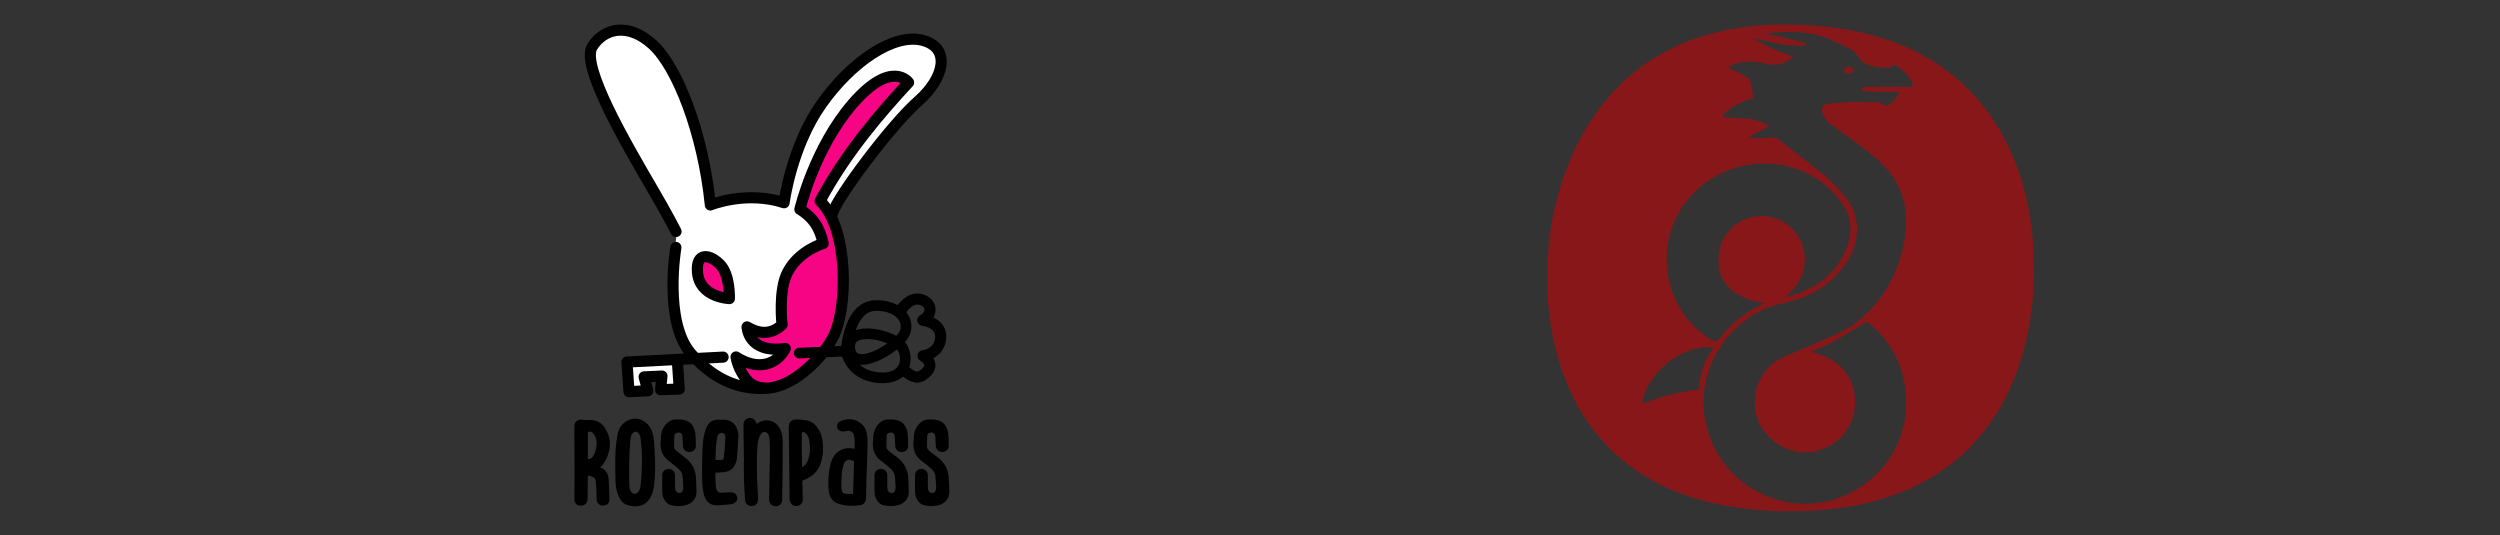 <?xml version="1.0" encoding="UTF-8" standalone="no"?>
<!-- Created with Inkscape (http://www.inkscape.org/) -->

<svg
   width="793.701"
   height="170"
   viewBox="0 0 793.701 170"
   version="1.1"
   id="svg1"
   xml:space="preserve"
   xmlns="http://www.w3.org/2000/svg"
   xmlns:svg="http://www.w3.org/2000/svg"><rect x="0" y="0" width="793.701" height="170" fill="#333333" stroke="none"/><defs
     id="defs1"><style
       id="style1">.a{fill:#88171a;}.b{fill:#231f20;}</style></defs><g
     id="layer1"><g
       style="clip-rule:evenodd;display:inline;fill-rule:evenodd;stroke-linecap:round;stroke-linejoin:round;stroke-miterlimit:4.622"
       id="g1"
       transform="matrix(0.051,0,0,0.051,182.343,7.799)"><g
         id="g17"
         transform="matrix(1.605,0,0,1.605,-508.259,-151.072)"><g
           id="g9"><path
             d="m 417.183,1812.05 c 9.19,2.732 16.766,8.072 22.727,16.02 5.961,7.949 9.314,19.002 10.06,33.16 0.745,13.412 1.304,25.956 1.676,37.63 0.373,11.674 0.683,24.217 0.932,37.63 0.248,6.955 -1.801,12.419 -6.148,16.393 -4.347,3.974 -9.997,6.21 -16.952,6.706 -6.706,0.497 -12.543,-1.241 -17.511,-5.216 -4.968,-3.974 -7.824,-9.19 -8.569,-15.648 -0.497,-4.471 -0.683,-9.128 -0.559,-13.971 0.124,-4.844 0.062,-9.749 -0.186,-14.717 -0.497,-8.197 -0.87,-15.586 -1.118,-22.168 -0.249,-6.582 -0.87,-13.848 -1.863,-21.796 -0.745,-7.7 -3.85,-13.102 -9.314,-16.207 -5.465,-3.105 -12.42,-5.278 -20.865,-6.52 -0.248,1.739 -0.434,3.415 -0.559,5.03 -0.124,1.614 -0.186,3.167 -0.186,4.657 -0.248,11.922 -0.372,23.721 -0.372,35.395 v 35.767 c 0,2.484 -0.062,4.781 -0.187,6.892 -0.124,2.112 -0.31,4.161 -0.559,6.148 -1.241,8.197 -4.408,14.158 -9.5,17.884 -5.092,3.725 -11.612,5.34 -19.56,4.843 -6.955,-0.497 -12.357,-3.105 -16.207,-7.824 -3.85,-4.719 -5.775,-10.929 -5.775,-18.629 0.745,-37.754 1.055,-75.012 0.931,-111.772 -0.124,-36.761 -0.31,-73.646 -0.559,-110.655 v -58.494 c 0,-9.439 2.981,-16.456 8.942,-21.051 5.961,-4.595 13.661,-6.147 23.1,-4.657 7.451,1.242 14.654,1.49 21.609,0.745 15.648,-0.993 29.123,1.677 40.424,8.01 11.302,6.334 20.678,16.208 28.13,29.62 15.4,26.577 19.25,54.893 11.55,84.947 -2.733,11.674 -6.831,22.665 -12.295,32.973 -5.465,10.308 -12.544,19.933 -21.237,28.875 z m -48.062,-32.042 c 5.216,0.249 9.749,-1.242 13.599,-4.471 3.85,-3.229 7.017,-7.203 9.5,-11.922 2.484,-4.719 4.471,-9.687 5.962,-14.903 1.49,-5.216 2.608,-9.935 3.353,-14.158 1.987,-9.438 2.297,-18.38 0.931,-26.825 -1.366,-8.445 -4.657,-16.766 -9.873,-24.963 -5.961,-8.942 -13.785,-11.798 -23.472,-8.569 z"
             style="fill-rule:nonzero"
             id="path1" /><path
             d="m 485.364,1679.41 c 1.49,-7.451 4.036,-14.406 7.638,-20.864 3.602,-6.458 8.072,-12.171 13.413,-17.139 5.34,-4.967 11.363,-9.066 18.07,-12.295 6.706,-3.229 14.033,-5.34 21.981,-6.333 7.204,-0.994 14.22,-0.497 21.051,1.49 6.831,1.987 13.351,4.843 19.56,8.569 11.177,7.7 19.498,16.518 24.963,26.453 5.464,9.935 9.19,20.864 11.177,32.787 1.49,8.693 2.546,17.324 3.167,25.894 0.621,8.569 1.18,17.2 1.676,25.894 1.242,22.106 1.925,44.274 2.05,66.504 0.124,22.23 -1.056,44.275 -3.54,66.132 -0.993,8.445 -2.422,16.518 -4.285,24.218 -1.862,7.699 -4.532,15.151 -8.01,22.354 -4.471,9.19 -9.811,16.704 -16.021,22.541 -6.209,5.837 -13.04,10.122 -20.491,12.854 -7.452,2.732 -15.338,4.16 -23.659,4.284 -8.321,0.125 -16.579,-0.931 -24.776,-3.167 -11.177,-2.235 -20.181,-7.078 -27.012,-14.53 -6.83,-7.451 -11.984,-15.896 -15.462,-25.335 -3.477,-8.197 -5.961,-16.518 -7.451,-24.963 -1.49,-8.445 -2.484,-17.138 -2.981,-26.08 -0.496,-15.896 -0.869,-31.855 -1.117,-47.876 -0.249,-16.02 -0.187,-31.917 0.186,-47.689 0.373,-15.773 1.304,-31.483 2.794,-47.131 1.491,-15.648 3.85,-31.172 7.079,-46.572 z m 88.673,24.59 c -0.745,-10.68 -3.105,-18.505 -7.079,-23.472 -3.974,-4.968 -8.197,-7.39 -12.667,-7.265 -4.471,0.124 -8.694,2.732 -12.668,7.824 -3.974,5.092 -6.458,12.357 -7.451,21.795 -1.491,16.89 -2.609,32.973 -3.354,48.249 -0.745,15.275 -1.242,30.116 -1.49,44.522 -0.248,14.407 -0.31,28.378 -0.186,41.915 0.124,13.537 0.31,27.012 0.559,40.425 0,11.674 2.049,20.553 6.147,26.639 4.098,6.085 8.818,9.252 14.158,9.5 5.34,0.249 10.37,-2.484 15.089,-8.196 4.72,-5.713 7.7,-14.531 8.942,-26.453 2.981,-31.545 4.595,-61.723 4.844,-90.536 0.248,-28.812 -1.367,-57.128 -4.844,-84.947 z"
             style="fill-rule:nonzero"
             id="path2" /><path
             d="m 657.494,1839.25 c 0.497,-4.471 1.925,-8.321 4.284,-11.55 2.36,-3.229 5.279,-5.775 8.756,-7.638 3.477,-1.863 7.265,-2.794 11.363,-2.794 4.099,0 8.135,0.993 12.109,2.98 8.694,4.471 13.04,11.674 13.04,21.61 v 39.12 c 0,5.216 0.373,10.432 1.118,15.648 1.49,9.19 6.831,13.91 16.021,14.158 2.98,0.249 5.464,-0.31 7.451,-1.676 1.987,-1.367 3.54,-3.105 4.657,-5.217 1.118,-2.111 1.925,-4.47 2.422,-7.078 0.497,-2.608 0.745,-5.03 0.745,-7.266 -0.496,-6.458 -0.931,-13.102 -1.304,-19.932 -0.372,-6.831 -0.807,-13.599 -1.304,-20.306 -0.496,-7.7 -2.608,-14.53 -6.333,-20.491 -3.726,-5.962 -8.694,-11.302 -14.903,-16.021 -5.217,-4.223 -10.246,-8.383 -15.09,-12.481 -4.843,-4.099 -9.997,-8.135 -15.462,-12.109 -24.093,-17.138 -35.394,-40.487 -33.904,-70.044 0.497,-4.968 0.807,-9.998 0.931,-15.089 0.125,-5.092 0.435,-10.37 0.932,-15.835 0.745,-7.451 2.608,-14.717 5.589,-21.796 2.98,-7.078 6.892,-13.536 11.736,-19.373 4.843,-5.837 10.432,-10.557 16.766,-14.158 6.333,-3.602 13.226,-5.651 20.677,-6.148 6.458,-0.248 12.854,-0.248 19.188,0 6.334,0.249 12.606,1.242 18.815,2.981 11.923,3.229 20.989,9.066 27.198,17.511 6.21,8.445 10.308,18.38 12.295,29.806 1.242,8.445 1.987,17.076 2.236,25.894 0.248,8.817 0.372,17.573 0.372,26.266 0,6.955 -2.422,12.668 -7.265,17.139 -4.844,4.471 -10.743,6.706 -17.697,6.706 -6.458,0 -12.109,-2.111 -16.953,-6.334 -4.843,-4.222 -7.513,-9.811 -8.01,-16.765 -0.497,-5.465 -0.807,-10.743 -0.931,-15.835 -0.125,-5.092 -0.311,-10.122 -0.559,-15.089 -0.249,-1.49 -0.373,-2.981 -0.373,-4.471 0,-1.49 -0.124,-2.856 -0.372,-4.098 -1.491,-8.445 -5.837,-12.792 -13.041,-13.041 -4.719,-0.248 -8.755,0.559 -12.108,2.422 -3.353,1.863 -5.278,4.906 -5.775,9.128 -0.745,7.949 -1.18,15.773 -1.304,23.473 -0.124,7.699 0.062,15.523 0.559,23.472 0.248,2.235 1.366,4.533 3.353,6.892 1.987,2.36 3.974,4.533 5.961,6.52 4.968,3.975 9.998,7.887 15.089,11.737 5.092,3.849 10.246,7.762 15.462,11.736 28.564,20.615 43.467,48.559 44.709,83.829 0.249,8.197 0.559,16.269 0.932,24.217 0.372,7.949 0.683,16.021 0.931,24.218 0.248,7.203 -0.621,13.723 -2.608,19.56 -1.987,5.837 -4.719,10.929 -8.197,15.276 -3.477,4.346 -7.451,8.01 -11.922,10.991 -4.471,2.98 -9.066,5.216 -13.785,6.706 -9.687,3.229 -19.436,4.968 -29.247,5.216 -9.812,0.248 -19.436,-0.621 -28.875,-2.608 -10.432,-1.739 -19.125,-7.141 -26.08,-16.207 -6.955,-9.066 -10.929,-19.56 -11.923,-31.483 -0.745,-11.922 -0.931,-23.969 -0.558,-36.139 0.372,-12.171 0.434,-24.218 0.186,-36.14 z"
             style="fill-rule:nonzero"
             id="path3" /><path
             d="m 863.9,1832.17 c 0,5.961 -0.062,11.922 -0.186,17.883 -0.124,5.962 0.062,11.923 0.559,17.884 0.497,5.216 0.869,10.432 1.118,15.648 0.248,5.216 1.117,9.873 2.608,13.972 1.49,4.098 4.036,7.327 7.637,9.687 3.602,2.359 9.129,3.291 16.58,2.794 3.477,-0.248 7.203,-0.621 11.177,-1.118 3.974,-0.497 7.7,-0.745 11.178,-0.745 2.98,0 6.023,0.062 9.128,0.186 3.104,0.125 6.147,0.559 9.128,1.304 9.19,2.981 14.406,9.563 15.648,19.747 0.497,4.968 -0.373,9.252 -2.608,12.854 -2.236,3.601 -5.465,6.396 -9.687,8.383 -1.242,1.242 -2.794,2.111 -4.657,2.608 -1.863,0.496 -3.788,0.869 -5.775,1.117 -8.197,0.994 -16.828,1.863 -25.894,2.608 -9.066,0.746 -17.573,1.367 -25.522,1.863 -12.17,0.497 -22.168,-1.428 -29.992,-5.775 -7.824,-4.346 -13.971,-10.742 -18.442,-19.187 -4.471,-8.445 -7.7,-18.753 -9.687,-30.924 -1.987,-12.171 -3.229,-25.708 -3.726,-40.611 -0.745,-20.119 -0.869,-40.176 -0.373,-60.17 0.497,-19.995 0.994,-40.052 1.491,-60.171 0.497,-15.152 1.863,-29.993 4.098,-44.523 2.236,-14.53 6.21,-28.378 11.922,-41.542 7.949,-18.877 21.858,-28.688 41.729,-29.434 8.445,-0.248 17.387,-0.248 26.825,0 12.419,0.497 23.162,4.285 32.228,11.364 9.066,7.079 15.338,16.58 18.815,28.502 1.242,3.974 2.236,8.01 2.981,12.109 0.745,4.098 0.993,8.01 0.745,11.736 -0.497,14.903 -1.304,29.744 -2.422,44.522 -1.118,14.779 -2.297,29.496 -3.539,44.151 -0.249,2.235 -0.683,4.47 -1.304,6.706 -0.621,2.235 -1.304,4.471 -2.05,6.706 -7.203,22.106 -22.23,34.65 -45.081,37.63 -5.465,0.746 -11.053,1.18 -16.766,1.304 -5.713,0.125 -11.674,0.435 -17.884,0.932 z m 17.139,-49.18 c 3.229,0 5.775,-0.062 7.638,-0.186 1.862,-0.125 3.353,-0.621 4.471,-1.491 1.117,-0.869 1.862,-2.173 2.235,-3.912 0.373,-1.738 0.807,-4.098 1.304,-7.079 1.242,-9.19 2.173,-18.132 2.794,-26.825 0.621,-8.693 1.304,-17.511 2.049,-26.453 0.249,-4.471 0.435,-8.88 0.559,-13.226 0.125,-4.347 0.062,-8.632 -0.186,-12.854 -0.248,-2.981 -1.056,-5.589 -2.422,-7.824 -1.366,-2.236 -3.663,-3.726 -6.892,-4.471 -3.229,-0.745 -6.396,-0.807 -9.501,-0.186 -3.105,0.621 -5.651,2.421 -7.638,5.402 -1.242,1.49 -2.235,3.105 -2.98,4.843 -0.746,1.739 -1.242,3.602 -1.491,5.589 -2.98,14.655 -4.781,29.185 -5.402,43.591 -0.621,14.407 -1.18,29.434 -1.677,45.082 z"
             style="fill-rule:nonzero"
             id="path4" /><path
             d="m 1023.36,1642.9 c 6.955,-4.968 13.848,-8.632 20.678,-10.991 6.831,-2.36 13.972,-3.291 21.423,-2.795 11.426,1.242 20.865,4.409 28.316,9.501 7.452,5.092 13.475,11.426 18.07,19.001 4.595,7.576 7.886,15.959 9.873,25.149 1.987,9.19 3.105,18.505 3.353,27.943 0,23.597 -0.124,47.193 -0.372,70.79 -0.248,23.596 -0.497,47.192 -0.745,70.789 -0.249,13.413 -0.435,26.515 -0.559,39.307 -0.124,12.791 -0.311,25.769 -0.559,38.934 v 5.402 c 0,1.863 -0.124,3.788 -0.373,5.775 -1.241,6.706 -4.222,11.86 -8.941,15.462 -4.72,3.601 -10.308,5.278 -16.766,5.029 -6.458,-0.248 -11.798,-2.173 -16.021,-5.774 -4.222,-3.602 -6.831,-8.632 -7.824,-15.09 -0.497,-2.732 -0.745,-5.34 -0.745,-7.824 v -7.824 c 0.497,-28.316 0.993,-56.197 1.49,-83.643 0.497,-27.446 0.994,-55.452 1.49,-84.016 0.249,-9.19 0.187,-18.442 -0.186,-27.756 -0.372,-9.315 -0.807,-18.691 -1.304,-28.13 -0.248,-2.98 -0.745,-6.085 -1.49,-9.314 -0.745,-3.229 -1.925,-6.272 -3.54,-9.128 -1.614,-2.857 -3.663,-5.154 -6.147,-6.893 -2.484,-1.739 -5.34,-2.608 -8.569,-2.608 -4.968,0 -9.128,2.235 -12.482,6.706 -3.353,4.471 -6.085,9.687 -8.196,15.649 -2.112,5.961 -3.664,11.984 -4.657,18.069 -0.994,6.086 -1.615,10.867 -1.863,14.345 -0.497,7.948 -0.87,15.648 -1.118,23.099 -0.248,7.452 -0.497,15.152 -0.745,23.1 0,13.164 -0.062,26.328 -0.187,39.493 -0.124,13.164 0.063,26.204 0.559,39.12 0.497,13.164 1.118,25.397 1.863,36.699 0.745,11.301 1.366,23.286 1.863,35.953 0.248,2.484 0.373,5.03 0.373,7.638 0,2.608 -0.249,5.278 -0.745,8.01 -1.242,6.21 -4.285,11.116 -9.129,14.717 -4.843,3.602 -10.742,5.154 -17.697,4.657 -5.713,-0.496 -10.805,-2.67 -15.275,-6.52 -4.471,-3.85 -6.955,-9.004 -7.452,-15.462 -0.993,-13.412 -1.863,-26.204 -2.608,-38.375 -0.745,-12.171 -1.366,-25.335 -1.863,-39.493 -0.497,-13.661 -0.621,-27.446 -0.372,-41.356 0.248,-13.909 0.248,-27.943 0,-42.101 -0.249,-21.112 -0.497,-42.038 -0.746,-62.778 -0.248,-20.74 -0.496,-41.418 -0.745,-62.034 v -10.06 c 0.745,-6.458 2.981,-11.674 6.707,-15.648 3.725,-3.974 8.32,-6.458 13.785,-7.451 5.961,-0.994 11.426,-0.125 16.393,2.608 4.968,2.732 8.694,7.203 11.177,13.412 0.746,1.491 1.615,3.726 2.608,6.707 z"
             style="fill-rule:nonzero"
             id="path5" /><path
             d="m 1200.71,1863.46 c 0.249,6.21 0.435,12.047 0.559,17.511 0.124,5.465 0.248,10.805 0.373,16.021 0.124,5.216 0.248,10.432 0.372,15.648 0.124,5.216 0.311,10.805 0.559,16.766 0,1.987 0.062,3.788 0.186,5.402 0.125,1.615 0.062,3.291 -0.186,5.03 -0.745,5.961 -3.167,10.867 -7.265,14.717 -4.098,3.85 -9.128,6.147 -15.089,6.892 -6.21,0.497 -11.737,-0.745 -16.58,-3.725 -4.844,-2.981 -8.135,-7.204 -9.873,-12.668 -1.491,-2.981 -2.236,-6.831 -2.236,-11.55 -0.496,-43.218 -0.993,-85.257 -1.49,-126.116 -0.497,-40.859 -0.994,-82.774 -1.49,-125.744 -0.249,-4.471 -0.435,-8.942 -0.559,-13.413 -0.124,-4.471 -0.062,-8.942 0.186,-13.413 0.248,-9.438 2.857,-16.642 7.824,-21.609 4.968,-4.968 12.171,-7.452 21.61,-7.452 12.419,0.249 25.21,1.366 38.375,3.353 9.438,1.491 17.759,4.72 24.962,9.687 7.203,4.968 13.413,11.302 18.629,19.002 5.713,7.451 10.122,15.399 13.226,23.845 3.105,8.445 5.279,17.386 6.521,26.825 1.738,13.413 2.359,26.577 1.862,39.493 -0.496,12.916 -2.732,26.08 -6.706,39.493 -3.477,13.909 -9.128,26.142 -16.952,36.698 -7.824,10.557 -17.822,19.312 -29.992,26.267 -3.975,2.732 -8.259,4.968 -12.854,6.706 -4.595,1.739 -9.253,3.85 -13.972,6.334 z m -1.118,-189.641 c -0.745,23.1 -1.055,45.889 -0.931,68.368 0.124,22.479 0.559,45.392 1.304,68.74 7.948,-4.471 13.847,-9.997 17.697,-16.58 3.85,-6.582 6.645,-13.599 8.383,-21.05 2.733,-9.935 4.223,-19.995 4.471,-30.179 0.249,-10.183 -0.372,-20.491 -1.863,-30.923 -0.745,-5.216 -1.925,-10.246 -3.539,-15.09 -1.615,-4.843 -4.036,-9.376 -7.265,-13.599 -1.987,-2.732 -4.409,-4.967 -7.266,-6.706 -2.856,-1.739 -6.52,-2.732 -10.991,-2.981 z"
             style="fill-rule:nonzero"
             id="path6" /><path
             d="m 1403.76,1739.02 c 0.496,-9.19 0.621,-18.442 0.372,-27.757 -0.248,-9.314 -1.614,-18.442 -4.098,-27.384 -1.242,-4.968 -4.533,-8.756 -9.873,-11.364 -5.341,-2.608 -10.991,-3.291 -16.953,-2.049 -3.725,0.994 -7.513,1.677 -11.363,2.049 -3.85,0.373 -7.638,-0.062 -11.364,-1.304 -4.471,-1.738 -8.072,-4.098 -10.804,-7.079 -2.733,-2.98 -4.099,-6.83 -4.099,-11.549 -0.496,-9.936 4.099,-16.766 13.786,-20.492 8.196,-3.477 16.765,-5.837 25.707,-7.079 8.445,-0.993 16.766,-0.435 24.963,1.677 8.196,2.111 15.648,5.402 22.354,9.873 6.707,4.471 12.482,9.873 17.325,16.207 4.844,6.334 8.135,13.351 9.873,21.05 1.491,6.707 2.67,13.475 3.54,20.306 0.869,6.83 1.18,13.723 0.931,20.678 -0.497,24.341 -1.118,48.372 -1.863,72.093 -0.745,23.721 -1.614,47.627 -2.608,71.721 -0.496,10.68 -0.745,21.174 -0.745,31.482 0,10.308 -0.124,20.802 -0.372,31.483 -0.249,2.484 -0.435,4.967 -0.559,7.451 -0.124,2.484 -0.311,5.092 -0.559,7.824 -1.242,5.713 -3.664,10.432 -7.265,14.158 -3.602,3.726 -8.135,6.086 -13.599,7.079 -13.165,1.739 -26.019,2.546 -38.562,2.422 -12.543,-0.124 -24.9,-1.801 -37.071,-5.03 -13.413,-2.732 -24.155,-8.321 -32.228,-16.766 -8.072,-8.445 -12.978,-19.249 -14.717,-32.414 -4.47,-37.257 -1.862,-74.763 7.825,-112.517 2.235,-7.452 5.464,-14.903 9.686,-22.355 6.707,-11.922 16.518,-21.05 29.434,-27.384 12.916,-6.334 26.701,-8.507 41.356,-6.52 1.987,0.248 3.85,0.497 5.588,0.745 1.739,0.248 3.726,0.497 5.962,0.745 z m -2.236,49.18 c -0.993,-0.497 -1.801,-0.869 -2.422,-1.118 -0.621,-0.248 -1.179,-0.621 -1.676,-1.117 -18.629,-8.197 -30.924,-2.981 -36.885,15.648 -0.249,0.496 -0.373,1.055 -0.373,1.676 0,0.621 -0.124,1.304 -0.372,2.049 -3.478,12.668 -5.589,25.211 -6.334,37.63 -0.745,12.42 -1.118,25.087 -1.118,38.003 -0.248,2.981 -0.124,6.023 0.373,9.128 0.497,3.105 0.993,6.272 1.49,9.501 0.745,9.19 5.713,14.034 14.903,14.53 4.719,0.497 9.439,0.683 14.158,0.559 4.719,-0.124 9.563,-0.186 14.53,-0.186 0.497,-21.113 1.118,-41.977 1.863,-62.593 0.745,-20.616 1.366,-41.852 1.863,-63.71 z"
             style="fill-rule:nonzero"
             id="path7" /><path
             d="m 1480.88,1839.25 c 0.496,-4.471 1.925,-8.321 4.284,-11.55 2.36,-3.229 5.278,-5.775 8.756,-7.638 3.477,-1.863 7.265,-2.794 11.363,-2.794 4.099,0 8.135,0.993 12.109,2.98 8.693,4.471 13.04,11.674 13.04,21.61 v 39.12 c 0,5.216 0.373,10.432 1.118,15.648 1.49,9.19 6.83,13.91 16.021,14.158 2.98,0.249 5.464,-0.31 7.451,-1.676 1.987,-1.367 3.539,-3.105 4.657,-5.217 1.118,-2.111 1.925,-4.47 2.422,-7.078 0.497,-2.608 0.745,-5.03 0.745,-7.266 -0.497,-6.458 -0.931,-13.102 -1.304,-19.932 -0.373,-6.831 -0.807,-13.599 -1.304,-20.306 -0.497,-7.7 -2.608,-14.53 -6.334,-20.491 -3.725,-5.962 -8.693,-11.302 -14.903,-16.021 -5.216,-4.223 -10.246,-8.383 -15.089,-12.481 -4.843,-4.099 -9.997,-8.135 -15.462,-12.109 -24.093,-17.138 -35.394,-40.487 -33.904,-70.044 0.497,-4.968 0.807,-9.998 0.931,-15.089 0.124,-5.092 0.435,-10.37 0.932,-15.835 0.745,-7.451 2.608,-14.717 5.588,-21.796 2.981,-7.078 6.893,-13.536 11.736,-19.373 4.844,-5.837 10.433,-10.557 16.766,-14.158 6.334,-3.602 13.227,-5.651 20.678,-6.148 6.458,-0.248 12.854,-0.248 19.188,0 6.334,0.249 12.605,1.242 18.815,2.981 11.922,3.229 20.988,9.066 27.198,17.511 6.209,8.445 10.308,18.38 12.295,29.806 1.242,8.445 1.987,17.076 2.235,25.894 0.249,8.817 0.373,17.573 0.373,26.266 0,6.955 -2.422,12.668 -7.265,17.139 -4.844,4.471 -10.743,6.706 -17.698,6.706 -6.458,0 -12.108,-2.111 -16.952,-6.334 -4.843,-4.222 -7.513,-9.811 -8.01,-16.765 -0.497,-5.465 -0.807,-10.743 -0.932,-15.835 -0.124,-5.092 -0.31,-10.122 -0.559,-15.089 -0.248,-1.49 -0.372,-2.981 -0.372,-4.471 0,-1.49 -0.124,-2.856 -0.373,-4.098 -1.49,-8.445 -5.837,-12.792 -13.04,-13.041 -4.719,-0.248 -8.755,0.559 -12.108,2.422 -3.354,1.863 -5.279,4.906 -5.775,9.128 -0.746,7.949 -1.18,15.773 -1.304,23.473 -0.125,7.699 0.062,15.523 0.558,23.472 0.249,2.235 1.367,4.533 3.354,6.892 1.987,2.36 3.974,4.533 5.961,6.52 4.968,3.975 9.997,7.887 15.089,11.737 5.092,3.849 10.246,7.762 15.462,11.736 28.564,20.615 43.467,48.559 44.709,83.829 0.248,8.197 0.559,16.269 0.931,24.217 0.373,7.949 0.683,16.021 0.932,24.218 0.248,7.203 -0.621,13.723 -2.608,19.56 -1.987,5.837 -4.719,10.929 -8.197,15.276 -3.477,4.346 -7.451,8.01 -11.922,10.991 -4.471,2.98 -9.066,5.216 -13.785,6.706 -9.687,3.229 -19.436,4.968 -29.248,5.216 -9.811,0.248 -19.436,-0.621 -28.874,-2.608 -10.432,-1.739 -19.126,-7.141 -26.08,-16.207 -6.955,-9.066 -10.929,-19.56 -11.923,-31.483 -0.745,-11.922 -0.931,-23.969 -0.559,-36.139 0.373,-12.171 0.435,-24.218 0.187,-36.14 z"
             style="fill-rule:nonzero"
             id="path8" /><path
             d="m 1638.11,1839.25 c 0.497,-4.471 1.925,-8.321 4.285,-11.55 2.359,-3.229 5.278,-5.775 8.755,-7.638 3.478,-1.863 7.266,-2.794 11.364,-2.794 4.098,0 8.134,0.993 12.109,2.98 8.693,4.471 13.04,11.674 13.04,21.61 v 39.12 c 0,5.216 0.372,10.432 1.117,15.648 1.491,9.19 6.831,13.91 16.021,14.158 2.981,0.249 5.465,-0.31 7.452,-1.676 1.987,-1.367 3.539,-3.105 4.657,-5.217 1.118,-2.111 1.925,-4.47 2.422,-7.078 0.496,-2.608 0.745,-5.03 0.745,-7.266 -0.497,-6.458 -0.932,-13.102 -1.304,-19.932 -0.373,-6.831 -0.808,-13.599 -1.304,-20.306 -0.497,-7.7 -2.608,-14.53 -6.334,-20.491 -3.726,-5.962 -8.693,-11.302 -14.903,-16.021 -5.216,-4.223 -10.246,-8.383 -15.089,-12.481 -4.844,-4.099 -9.998,-8.135 -15.462,-12.109 -24.093,-17.138 -35.395,-40.487 -33.905,-70.044 0.497,-4.968 0.808,-9.998 0.932,-15.089 0.124,-5.092 0.435,-10.37 0.931,-15.835 0.745,-7.451 2.608,-14.717 5.589,-21.796 2.981,-7.078 6.893,-13.536 11.736,-19.373 4.844,-5.837 10.432,-10.557 16.766,-14.158 6.334,-3.602 13.226,-5.651 20.678,-6.148 6.458,-0.248 12.854,-0.248 19.187,0 6.334,0.249 12.606,1.242 18.816,2.981 11.922,3.229 20.988,9.066 27.197,17.511 6.21,8.445 10.308,18.38 12.295,29.806 1.242,8.445 1.988,17.076 2.236,25.894 0.248,8.817 0.372,17.573 0.372,26.266 0,6.955 -2.421,12.668 -7.265,17.139 -4.843,4.471 -10.742,6.706 -17.697,6.706 -6.458,0 -12.109,-2.111 -16.952,-6.334 -4.844,-4.222 -7.514,-9.811 -8.011,-16.765 -0.496,-5.465 -0.807,-10.743 -0.931,-15.835 -0.124,-5.092 -0.31,-10.122 -0.559,-15.089 -0.248,-1.49 -0.372,-2.981 -0.372,-4.471 0,-1.49 -0.125,-2.856 -0.373,-4.098 -1.49,-8.445 -5.837,-12.792 -13.04,-13.041 -4.719,-0.248 -8.756,0.559 -12.109,2.422 -3.353,1.863 -5.278,4.906 -5.775,9.128 -0.745,7.949 -1.18,15.773 -1.304,23.473 -0.124,7.699 0.062,15.523 0.559,23.472 0.248,2.235 1.366,4.533 3.353,6.892 1.987,2.36 3.974,4.533 5.961,6.52 4.968,3.975 9.998,7.887 15.09,11.737 5.092,3.849 10.246,7.762 15.462,11.736 28.564,20.615 43.467,48.559 44.709,83.829 0.248,8.197 0.558,16.269 0.931,24.217 0.373,7.949 0.683,16.021 0.932,24.218 0.248,7.203 -0.621,13.723 -2.609,19.56 -1.987,5.837 -4.719,10.929 -8.196,15.276 -3.478,4.346 -7.452,8.01 -11.923,10.991 -4.47,2.98 -9.066,5.216 -13.785,6.706 -9.687,3.229 -19.436,4.968 -29.247,5.216 -9.811,0.248 -19.436,-0.621 -28.875,-2.608 -10.432,-1.739 -19.125,-7.141 -26.08,-16.207 -6.955,-9.066 -10.929,-19.56 -11.922,-31.483 -0.745,-11.922 -0.932,-23.969 -0.559,-36.139 0.373,-12.171 0.435,-24.218 0.186,-36.14 z"
             style="fill-rule:nonzero"
             id="path9" /></g><path
           d="m 1317.25,827.065 c 0,0 99.434,268.685 3.09,475.902 -96.344,207.216 -240.174,193.452 -283.758,209.51 -43.584,16.057 -233.214,-35.173 -295.914,-188.865 -62.7,-153.692 -29.056,-402.198 -29.056,-402.198 l -0.461,-24.821 c 0,0 -32.282,-64.196 -93.551,-168.398 -98.821,-169.975 -278.014,-475.25 -231.24,-548.6 46.775,-73.348 140.984,-93.352 234.534,-7.638 94.209,85.594 195.005,341.101 223.335,621.887 0,0 138.349,-56.86 285.921,-8.608 0,0 28.328,-218.226 144.937,-382.563 115.949,-164.277 279.992,-275.694 391.329,-247.628 111.338,28.068 86.963,145.789 -15.812,235.869 -102.773,90.079 -313.59,370.744 -333.354,436.151 z"
           style="fill:#ffffff"
           id="path10" /><path
           d="m 719.923,1392.3 -199.173,10.729 7.906,114.873 73.128,-3.516 -14.494,-53.83 69.174,-3.152 -5.27,52.921 72.468,-2.608 z"
           style="fill:#ffffff"
           id="path11" /><path
           id="pink"
           d="m 1068.57,1504.51 -69.175,-2.964 c 22.4,-1.187 13.836,-10.541 6.588,-15.153 -38.211,-24.573 -63.904,-91.573 -54.681,-94.604 0,0 65.881,20.094 81.034,20.489 24.375,0.725 62.586,-4.48 76.421,-28.593 3.294,-5.797 17.128,-28.46 10.54,-28.328 -110.019,2.241 -127.807,-61.401 -126.489,-89.926 0,0 100.796,28.856 126.489,-6.061 25.035,-34.983 -9.222,-148.429 25.694,-203.702 13.835,-21.873 34.257,-39.858 54.022,-56.855 28.329,-23.585 75.104,-32.743 83.01,-67.133 5.27,-23.321 -20.423,-61.532 -29.647,-72.139 -18.446,-21.674 -40.187,-40.977 -61.269,-60.214 14.494,-45.392 28.987,-90.981 48.093,-135.055 40.846,-96.053 105.409,-172.607 160.748,-264.707 54.681,-92.233 228.604,-136.768 192.372,-64.893 0,0 -83.01,95.329 -88.28,100.995 -108.703,129.915 -153.502,207.787 -232.558,342.644 12.517,12.846 24.376,25.759 34.917,39.857 9.882,13.704 17.788,48.027 24.375,63.378 31.624,70.162 30.306,141.51 30.964,210.223 1.318,133.144 -40.186,252.191 -149.548,342.973 -36.893,30.569 -90.915,65.485 -143.619,69.768 z M 915.727,1155.409 c 0,0 -102.773,5.798 -119.902,-82.548 -19.764,-106.66 48.092,-89.399 86.303,-49.08 38.21,40.319 33.599,131.628 33.599,131.628 z"
           style="fill:#f70484" /><path
           d="m 711.146,896.593 c 0,0 -32.282,-64.196 -93.551,-168.398 -98.821,-169.975 -278.014,-475.25 -231.24,-548.6 46.775,-73.348 140.984,-93.352 234.534,-7.638 94.209,85.594 195.005,341.101 223.335,621.887 0,0 138.349,-56.86 285.921,-8.608 0,0 28.328,-218.226 144.937,-382.563 115.949,-164.277 279.992,-275.694 391.329,-247.628 111.338,28.068 86.963,145.789 -15.812,235.869 -102.773,90.079 -313.59,370.744 -333.354,436.151"
           style="fill:none;stroke:#000000;stroke-width:43.17px"
           id="path12" /><path
           d="m 710.487,958.545 c 0,0 -48.751,287.15 58.634,411.662 100.138,115.418 208.183,141.544 297.78,134.27 88.939,-7.274 195.005,-91.595 251.663,-194.948 60.61,-111.175 62.586,-424.271 -48.751,-531.263 98.82,-183.979 229.923,-337.283 343.236,-459.491 0,0 -64.562,-91.958 -215.429,80.745 -150.207,172.763 -206.206,411.175 -206.206,411.175 55.998,34.189 79.056,78.683 90.256,132.634 0,0 -94.209,26.368 -138.349,112.266 -36.234,69.589 -21.082,202.89 -21.082,202.89 -41.504,39.038 -87.621,36.795 -135.713,8.244 0,0 2.635,104.567 148.23,83.654 -29.645,59.163 -102.113,90.079 -191.053,32.915 3.953,24.187 18.447,63.954 46.117,93.838 29.646,31.886 133.737,71.045 293.166,-113.114"
           style="fill:none;stroke:#000000;stroke-width:43.17px;stroke-miterlimit:3.75"
           id="path13" /><path
           d="m 893.635,1383.99 -372.885,19.038 7.906,114.873 73.128,-3.516 -14.494,-53.83 69.174,-3.152 -5.27,52.921 72.468,-2.608 -7.905,-115.417"
           style="fill:none;stroke:#000000;stroke-width:43.17px;stroke-miterlimit:1.5"
           id="path14" /><path
           d="m 1188.59,1368.45 182.161,-8.098 c 0,0 9.534,-171.907 110.827,-176.205 101.293,-4.299 148.326,68.515 106.888,121.848 -22.492,29.099 -77.581,67.789 -124.618,81.86 -38.901,11.794 -72.96,6.377 -78.831,-36.091 -13.262,-99.405 179.894,-52.863 205.527,-1.883 25.039,50.843 5.344,122.759 -94.559,113.807 -111.334,-10.014 -125.234,-103.336 -125.234,-103.336"
           style="fill:none;stroke:#000000;stroke-width:41.4px;stroke-miterlimit:1.5"
           id="path15" /><path
           d="m 1588.74,1194.2 c 0,0 32.878,-47.662 75.456,-32.767 41.198,14.411 42.391,58.127 3.908,79.353 0,0 73.813,7.124 69.435,69.104 -5.035,61.933 -68.398,68.963 -68.398,68.963 0,0 47.68,26.995 14.897,61.695 -34.073,36.064 -57.824,17.4 -78.513,2.347"
           style="fill:none;stroke:#000000;stroke-width:43.17px;stroke-miterlimit:1.5"
           id="path16" /><path
           d="m 918.011,1156.83 c 0,0 3.293,-90.382 -34.917,-130.633 -38.211,-40.372 -95.527,-53.769 -88.939,28.491 7.906,98.505 123.856,102.142 123.856,102.142 z"
           style="fill:none;stroke:#000000;stroke-width:43.17px;stroke-miterlimit:1.5"
           id="path17" /></g></g><g
       id="g39"
       transform="matrix(0.515,0,0,0.515,491.173,7.8)"
       style="display:inline"><path
         class="a"
         d="M 301.28,145.56 C 301.28,145.56 308.22,0 148.24,0 6.76,0 2.34,139.63 2.34,139.63 2.34,139.63 -18.471,300 151.5,300 314.52,300 301.28,145.56 301.28,145.56 Z M 103.48,94.697 c 30.017,-18.364 68.366,-7.14 82.735,20.476 2.723,5.234 3.069,13.291 1.345,18.782 -5.955,18.956 -20.014,29.587 -39.312,34.103 5.689,-4.871 10.218,-10.394 11.659,-18.025 a 26.402,26.402 0 0 0 -4.543,-20.956 26.76,26.76 0 0 0 -30.811,-9.389 c -11.881,4.511 -18.389,15.354 -17.216,28.683 1.09,12.381 10.484,20.405 28.061,23.453 -2.627,1.39 -4.65,2.414 -6.63,3.517 a 63.918,63.918 0 0 0 -20.544,17.868 c -1.784,2.408 -3.01,2.602 -5.727,0.941 -35.338,-21.61 -37.609,-75.844 0.982,-99.453 z m -26.449,133.53 c -5.677,1.441 -11.178,3.574 -16.981,5.478 2.838,-19.151 25.265,-36.788 44.23,-34.776 a 48.881,48.881 0 0 0 -9.242,25.893 c -6.302,1.161 -12.241,1.941 -18.007,3.405 z m 120.79,-186.98 c 5.61,0.206 11.23,0.121 16.844,0.254 a 29.052,29.052 0 0 1 4.167,0.581 40.607,40.607 0 0 1 -4.236,5.433 c -2.007,1.87 -4.274,3.699 -7.166,0.856 -0.696,-0.684 -2.339,-0.527 -3.549,-0.543 -5.582,-0.073 -11.172,-0.252 -16.746,-0.041 a 104.04,104.04 0 0 0 -14.425,1.473 c -0.894,0.16 -2.23,3.131 -1.819,4.227 0.969,2.585 2.383,5.436 4.478,7.09 7.74,6.11 15.972,11.596 23.748,17.664 7.556,5.897 14.589,12.358 18.875,21.253 5.584,11.59 5.747,23.743 3.339,35.95 -4.02,20.378 -14.333,37.261 -31.032,49.524 -6.729,4.941 -15.06,7.745 -22.767,11.295 -6.778,3.123 -13.755,5.811 -20.549,8.901 -12.249,5.569 -19.133,18.865 -17.108,32.688 1.859,12.685 12.987,23.271 25.735,25.456 15.292,2.622 31.071,-7.316 34.812,-22.86 4.207,-17.478 -5.29,-33.083 -23.065,-37.813 -0.783,-0.208 -1.568,-0.406 -3.201,-0.827 4.755,-2.124 8.861,-3.638 12.653,-5.724 q 9.921,-5.459 19.481,-11.562 c 1.874,-1.199 2.887,-1.2 4.485,0.182 12.225,10.57 19.518,23.718 21.563,39.839 3.385,26.684 -9.247,51.198 -33.072,63.762 -36.86,19.439 -81.965,-2.686 -90.106,-43.552 -6.974,-35.003 17.73,-66.754 47.462,-72.884 12.787,-2.636 24.48,-7.96 33.57,-17.807 5.865,-6.354 8.708,-11.806 9.677,-14.266 a 39.565,39.565 0 0 0 2.721,-14.469 33.867,33.867 0 0 0 -2.965,-12.398 c -3.104,-7.075 -14.995,-18.33 -17.939,-20.704 l -28,-21.921 c -0.988,-0.813 -2.099,-0.754 -4.508,-0.59 -2.861,0.194 -10.175,0.599 -13.331,-0.228 2.553,-1.932 9.513,-4.745 12.502,-7.007 -9.073,-6.13 -19.43,-3.916 -28.941,-5.746 2.199,-4.096 13.081,-10.39 19.27,-11.091 a 91.533,91.533 0 0 0 -1.688,-10.281 c -0.378,-1.392 -1.931,-2.741 -3.286,-3.535 -3.286,-1.927 -6.769,-3.517 -10.549,-5.433 a 21.936,21.936 0 0 1 11.332,-3.506 42.316,42.316 0 0 1 11.348,1.106 c 6.742,1.54 12.124,0.535 17.488,-4.048 -4.222,-1.7 -8.444,-3.253 -12.538,-5.091 a 123.04,123.04 0 0 1 -11.779,-6.158 c 10.622,1.476 20.896,5.458 31.757,4.003 q 0.139,-0.74 0.277,-1.481 c -8.119,-1.89 -16.239,-3.78 -25.229,-5.872 15.04,-1.377 29.042,-1.604 42.301,4.854 3.731,1.817 7.635,3.321 11.211,5.397 1.744,1.012 2.919,3.008 4.35,4.559 1.137,1.232 2.05,2.884 3.446,3.626 5.3,2.818 11.134,2.929 17.078,2.788 0.044,-0.677 0.086,-1.311 0.131,-1.993 5.982,1.869 12.715,8.768 12.704,13.806 -9.691,0 -19.374,-0.037 -29.056,0.054 -1.035,0.01 -2.063,0.766 -3.094,1.175 0.98,0.571 1.943,1.599 2.942,1.636 z"
         id="path37"
         transform="translate(-1.539)" /><path
         class="a"
         transform="translate(-1.539)"
         d="m 185.32,26.906 a 1.481,1.481 0 0 0 -0.189,2.369 2.233,2.233 0 0 0 3.072,0.822 c 0.933,-0.471 1.848,-0.971 2.975,-1.567 -0.908,-0.775 -1.636,-1.415 -2.386,-2.032 -1.318,-1.086 -2.411,-0.404 -3.472,0.408 z"
         id="path38" /></g></g></svg>
